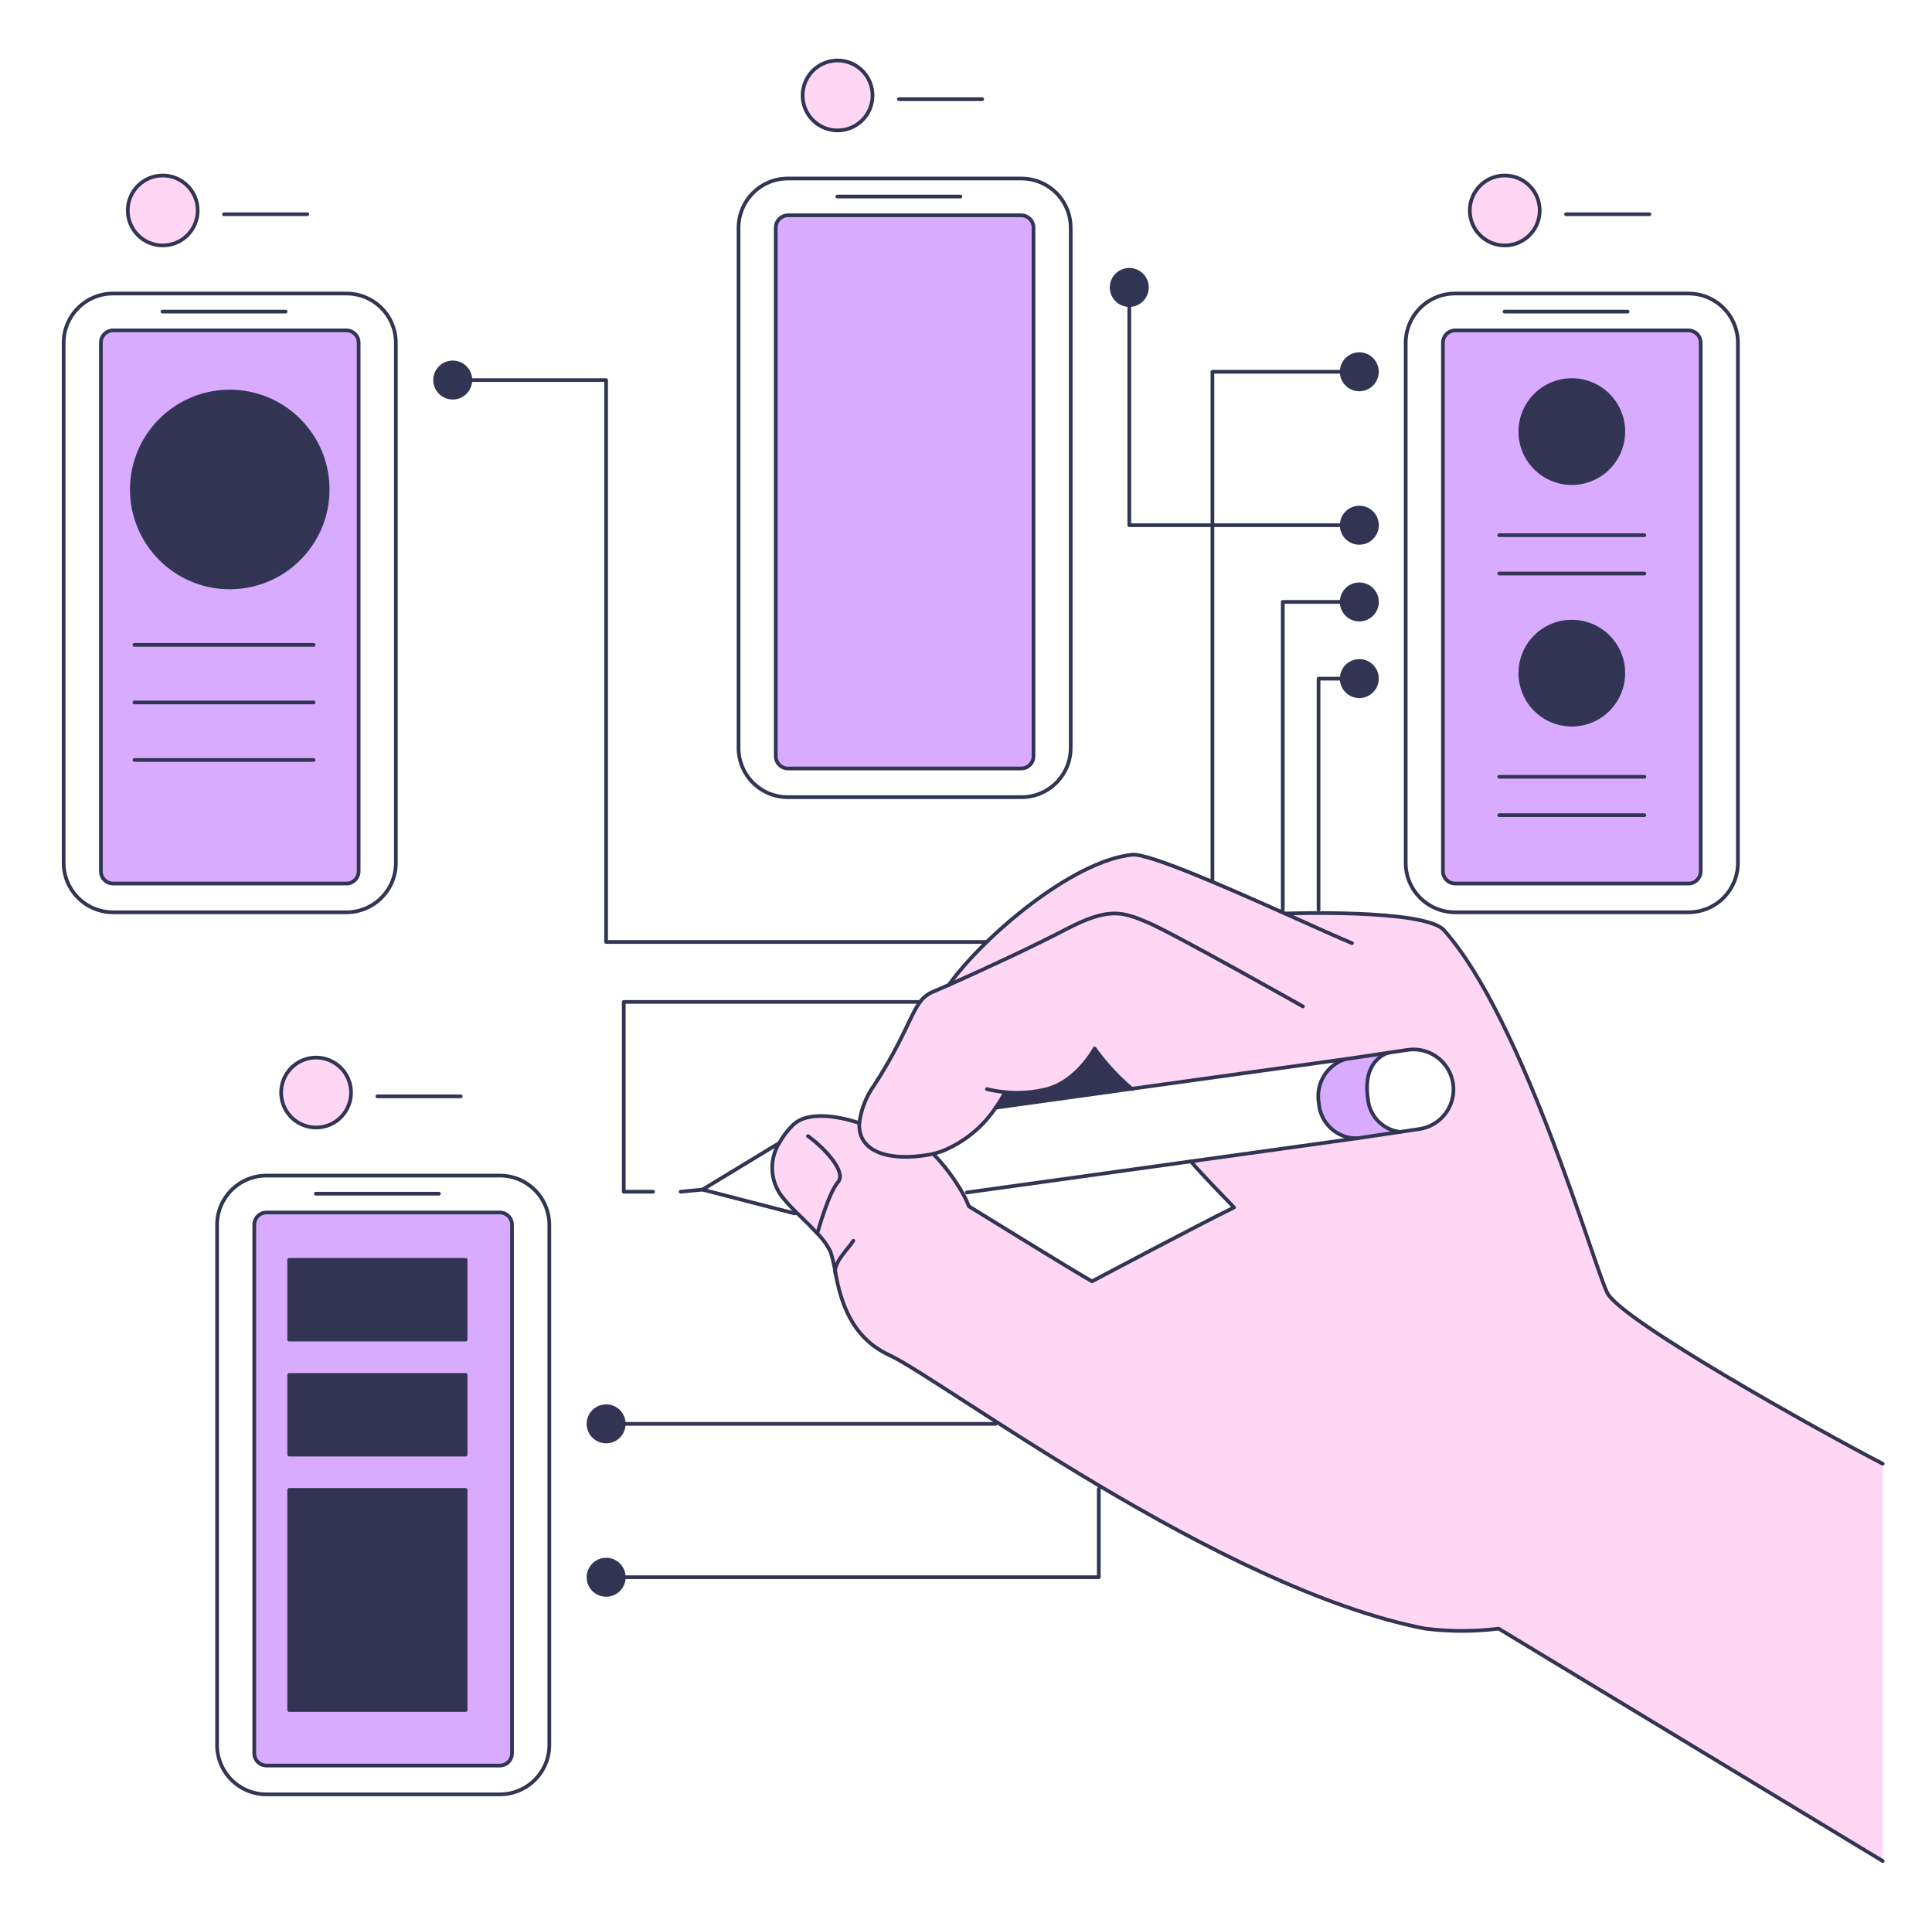 <svg width="152" height="151" viewBox="0 0 152 151" fill="none" xmlns="http://www.w3.org/2000/svg">
<path d="M36.633 99.1H22.75V105.369H36.633V99.1Z" fill="#313553"/>
<path d="M36.633 108.15H22.75V114.42H36.633V108.15Z" fill="#313553"/>
<path d="M36.633 117.199H22.75V134.516H36.633V117.199Z" fill="#313553"/>
<path d="M123.662 29.895C124.464 29.895 125.246 30.132 125.913 30.577C126.579 31.022 127.098 31.655 127.405 32.395C127.712 33.135 127.792 33.95 127.636 34.736C127.479 35.522 127.093 36.243 126.527 36.81C125.96 37.376 125.238 37.762 124.452 37.919C123.667 38.075 122.853 37.995 122.112 37.688C121.372 37.381 120.739 36.862 120.294 36.196C119.849 35.53 119.611 34.747 119.611 33.946C119.611 32.871 120.038 31.841 120.798 31.081C121.558 30.322 122.588 29.895 123.662 29.895Z" fill="#313553"/>
<path d="M123.662 48.897C124.464 48.896 125.247 49.134 125.914 49.579C126.58 50.024 127.1 50.656 127.407 51.397C127.714 52.137 127.795 52.952 127.639 53.738C127.483 54.524 127.097 55.246 126.531 55.813C125.963 56.38 125.242 56.767 124.455 56.923C123.67 57.08 122.855 57 122.114 56.693C121.374 56.387 120.74 55.868 120.295 55.202C119.849 54.535 119.611 53.752 119.611 52.95C119.611 51.876 120.038 50.845 120.798 50.085C121.557 49.325 122.587 48.897 123.662 48.897Z" fill="#313553"/>
<path d="M18.076 46.206C22.331 46.206 25.78 42.757 25.78 38.502C25.78 34.248 22.331 30.799 18.076 30.799C13.822 30.799 10.373 34.248 10.373 38.502C10.373 42.757 13.822 46.206 18.076 46.206Z" fill="#313553"/>
<path d="M88.846 23.997C89.612 23.997 90.233 23.375 90.233 22.609C90.233 21.843 89.612 21.222 88.846 21.222C88.079 21.222 87.458 21.843 87.458 22.609C87.458 23.375 88.079 23.997 88.846 23.997Z" fill="#313553"/>
<path d="M35.62 31.281C36.386 31.281 37.007 30.66 37.007 29.893C37.007 29.127 36.386 28.506 35.62 28.506C34.854 28.506 34.232 29.127 34.232 29.893C34.232 30.66 34.854 31.281 35.62 31.281Z" fill="#313553"/>
<path d="M24.871 83.19C25.415 83.19 25.947 83.352 26.399 83.654C26.851 83.957 27.203 84.387 27.411 84.889C27.619 85.391 27.674 85.944 27.567 86.478C27.461 87.012 27.199 87.501 26.814 87.886C26.429 88.27 25.939 88.532 25.405 88.638C24.872 88.744 24.319 88.689 23.817 88.48C23.314 88.273 22.885 87.919 22.583 87.467C22.281 87.015 22.12 86.483 22.12 85.939C22.12 85.578 22.191 85.22 22.329 84.887C22.468 84.553 22.67 84.249 22.926 83.994C23.181 83.74 23.485 83.537 23.818 83.399C24.152 83.26 24.51 83.19 24.871 83.19Z" fill="#FFD6F3"/>
<path d="M118.387 19.306C119.906 19.306 121.137 18.075 121.137 16.555C121.137 15.036 119.906 13.805 118.387 13.805C116.867 13.805 115.636 15.036 115.636 16.555C115.636 18.075 116.867 19.306 118.387 19.306Z" fill="#FFD6F3"/>
<path d="M65.896 4.754C66.44 4.753 66.972 4.914 67.425 5.216C67.877 5.518 68.23 5.947 68.439 6.45C68.647 6.952 68.703 7.505 68.597 8.039C68.491 8.573 68.23 9.063 67.845 9.448C67.461 9.833 66.971 10.095 66.438 10.202C65.904 10.309 65.351 10.255 64.848 10.047C64.345 9.84 63.916 9.488 63.613 9.035C63.31 8.583 63.148 8.052 63.148 7.508C63.147 7.146 63.217 6.788 63.355 6.454C63.493 6.12 63.695 5.817 63.951 5.561C64.206 5.305 64.509 5.102 64.843 4.964C65.177 4.825 65.535 4.754 65.896 4.754Z" fill="#FFD6F3"/>
<path d="M12.802 19.306C14.321 19.306 15.553 18.075 15.553 16.555C15.553 15.036 14.321 13.805 12.802 13.805C11.282 13.805 10.051 15.036 10.051 16.555C10.051 18.075 11.282 19.306 12.802 19.306Z" fill="#FFD6F3"/>
<path d="M110.152 89.036L106.741 89.542C105.99 89.544 105.267 89.262 104.714 88.754C104.161 88.246 103.82 87.548 103.758 86.8C103.758 86.788 103.758 86.774 103.758 86.765C103.629 86.037 103.768 85.287 104.147 84.654C104.527 84.019 105.123 83.543 105.825 83.314L109.215 82.811C109.009 82.875 107.177 83.489 107.619 86.426C107.675 87.087 107.958 87.707 108.42 88.183C108.881 88.659 109.494 88.96 110.152 89.036Z" fill="#D8ABFF"/>
<path d="M133.802 26.954V68.533C133.802 68.789 133.699 69.034 133.518 69.215C133.338 69.396 133.092 69.498 132.836 69.499H114.489C114.233 69.498 113.988 69.396 113.808 69.215C113.626 69.034 113.524 68.789 113.524 68.533V26.954C113.525 26.698 113.627 26.453 113.808 26.272C113.988 26.091 114.233 25.989 114.489 25.988H132.836C133.092 25.989 133.337 26.091 133.518 26.272C133.699 26.453 133.801 26.698 133.802 26.954ZM127.715 33.947C127.715 33.145 127.477 32.362 127.032 31.695C126.588 31.029 125.955 30.509 125.215 30.202C124.474 29.895 123.659 29.814 122.873 29.971C122.086 30.127 121.365 30.512 120.798 31.079C120.231 31.646 119.845 32.368 119.688 33.154C119.532 33.94 119.611 34.755 119.918 35.495C120.224 36.236 120.744 36.869 121.41 37.315C122.077 37.76 122.86 37.998 123.662 37.998C124.736 37.998 125.767 37.572 126.527 36.812C127.287 36.052 127.715 35.022 127.715 33.947ZM127.715 52.953C127.715 52.152 127.477 51.368 127.032 50.702C126.588 50.035 125.955 49.516 125.215 49.209C124.474 48.902 123.659 48.821 122.873 48.977C122.086 49.133 121.365 49.519 120.798 50.086C120.231 50.652 119.845 51.374 119.688 52.16C119.532 52.947 119.611 53.761 119.918 54.502C120.224 55.242 120.744 55.876 121.41 56.321C122.077 56.767 122.86 57.004 123.662 57.005C124.736 57.005 125.768 56.577 126.528 55.817C127.288 55.057 127.715 54.026 127.715 52.951V52.953Z" fill="#D8ABFF"/>
<path d="M40.282 96.34V137.915C40.282 138.171 40.18 138.416 39.999 138.597C39.818 138.778 39.573 138.88 39.317 138.88H20.971C20.715 138.88 20.469 138.778 20.288 138.597C20.107 138.416 20.005 138.171 20.005 137.915V96.34C20.005 96.084 20.107 95.838 20.288 95.656C20.469 95.476 20.714 95.374 20.971 95.374H39.317C39.444 95.374 39.57 95.399 39.687 95.448C39.804 95.496 39.91 95.567 40 95.657C40.089 95.747 40.16 95.853 40.209 95.97C40.257 96.087 40.282 96.213 40.282 96.34ZM36.633 134.515V117.198H22.75V134.515H36.633ZM36.633 114.419V108.149H22.75V114.419H36.633ZM36.633 105.369V99.101H22.75V105.37L36.633 105.369Z" fill="#D8ABFF"/>
<path d="M81.31 17.902V59.481C81.31 59.737 81.209 59.984 81.028 60.165C80.847 60.347 80.602 60.449 80.345 60.45H61.998C61.742 60.449 61.496 60.346 61.315 60.165C61.135 59.983 61.033 59.737 61.033 59.481V17.902C61.033 17.646 61.135 17.401 61.316 17.22C61.497 17.039 61.742 16.937 61.998 16.936H80.345C80.601 16.937 80.846 17.039 81.027 17.22C81.209 17.401 81.31 17.646 81.31 17.902Z" fill="#D8ABFF"/>
<path d="M28.216 26.954V68.533C28.216 68.66 28.191 68.786 28.142 68.903C28.094 69.021 28.022 69.127 27.932 69.217C27.843 69.307 27.736 69.378 27.618 69.427C27.501 69.475 27.375 69.5 27.248 69.5H8.902C8.776 69.5 8.65 69.475 8.533 69.426C8.416 69.378 8.309 69.307 8.22 69.217C8.13 69.127 8.059 69.021 8.011 68.904C7.962 68.787 7.937 68.661 7.938 68.534V26.955C7.937 26.828 7.962 26.703 8.01 26.585C8.059 26.468 8.13 26.361 8.219 26.272C8.309 26.182 8.415 26.11 8.533 26.062C8.65 26.013 8.775 25.988 8.902 25.988H27.248C27.504 25.988 27.75 26.09 27.932 26.271C28.113 26.452 28.216 26.698 28.216 26.954ZM25.779 38.502C25.78 36.978 25.328 35.489 24.482 34.222C23.635 32.955 22.432 31.967 21.025 31.384C19.617 30.801 18.068 30.648 16.574 30.946C15.079 31.243 13.707 31.976 12.629 33.054C11.552 34.131 10.818 35.504 10.521 36.998C10.223 38.492 10.376 40.041 10.959 41.449C11.542 42.856 12.529 44.06 13.796 44.906C15.063 45.753 16.552 46.205 18.076 46.205C20.119 46.205 22.078 45.393 23.523 43.949C24.968 42.504 25.779 40.545 25.779 38.502Z" fill="#D8ABFF"/>
<path d="M106.944 27.857C107.219 27.857 107.488 27.938 107.717 28.091C107.945 28.243 108.124 28.46 108.229 28.714C108.335 28.968 108.363 29.247 108.309 29.517C108.256 29.787 108.123 30.034 107.929 30.229C107.734 30.423 107.487 30.555 107.217 30.609C106.947 30.662 106.668 30.635 106.414 30.529C106.16 30.424 105.943 30.245 105.79 30.017C105.638 29.788 105.557 29.519 105.558 29.244C105.558 28.876 105.704 28.524 105.964 28.264C106.224 28.004 106.577 27.858 106.944 27.857Z" fill="#313553"/>
<path d="M106.944 42.701C107.71 42.701 108.332 42.08 108.332 41.313C108.332 40.547 107.71 39.926 106.944 39.926C106.178 39.926 105.557 40.547 105.557 41.313C105.557 42.08 106.178 42.701 106.944 42.701Z" fill="#313553"/>
<path d="M106.944 48.736C107.71 48.736 108.332 48.115 108.332 47.348C108.332 46.582 107.71 45.961 106.944 45.961C106.178 45.961 105.557 46.582 105.557 47.348C105.557 48.115 106.178 48.736 106.944 48.736Z" fill="#313553"/>
<path d="M106.944 51.992C107.219 51.992 107.488 52.073 107.716 52.225C107.945 52.377 108.124 52.594 108.229 52.848C108.335 53.102 108.363 53.381 108.309 53.651C108.256 53.92 108.124 54.168 107.93 54.362C107.736 54.557 107.488 54.689 107.219 54.743C106.95 54.797 106.67 54.77 106.416 54.665C106.162 54.56 105.945 54.382 105.792 54.154C105.64 53.925 105.558 53.657 105.558 53.382C105.558 53.2 105.593 53.019 105.662 52.85C105.732 52.682 105.834 52.529 105.963 52.4C106.092 52.271 106.245 52.168 106.413 52.098C106.581 52.028 106.762 51.992 106.944 51.992Z" fill="#313553"/>
<path d="M47.686 110.61C47.961 110.61 48.23 110.691 48.458 110.844C48.687 110.996 48.865 111.213 48.971 111.466C49.076 111.72 49.104 111.999 49.05 112.269C48.997 112.539 48.865 112.786 48.671 112.98C48.477 113.175 48.23 113.308 47.96 113.361C47.691 113.415 47.412 113.388 47.158 113.283C46.904 113.178 46.687 113 46.534 112.772C46.381 112.544 46.299 112.276 46.299 112.001C46.299 111.632 46.445 111.279 46.705 111.019C46.965 110.758 47.318 110.611 47.686 110.61Z" fill="#313553"/>
<path d="M47.686 122.679C47.961 122.679 48.229 122.76 48.457 122.913C48.685 123.065 48.863 123.282 48.968 123.535C49.073 123.789 49.101 124.068 49.047 124.337C48.993 124.606 48.861 124.853 48.667 125.048C48.473 125.241 48.226 125.374 47.956 125.427C47.687 125.481 47.408 125.453 47.155 125.348C46.901 125.243 46.685 125.065 46.532 124.837C46.38 124.609 46.299 124.34 46.299 124.065C46.299 123.698 46.446 123.345 46.706 123.085C46.966 122.826 47.319 122.679 47.686 122.679Z" fill="#313553"/>
<path d="M79.057 85.904C80.163 86.019 81.281 85.94 82.359 85.669C84.759 85.031 86.117 82.473 86.117 82.473C86.957 83.646 87.94 84.71 89.042 85.642L78.335 87.125C78.602 86.751 78.843 86.359 79.054 85.95L79.057 85.904Z" fill="#313553"/>
<path d="M74.645 77.473C77.384 73.644 84.39 67.706 89.075 67.229C90.339 67.099 96.381 69.745 101.099 71.856C101.099 71.856 112.096 71.463 113.609 73.171C119.885 80.234 125.383 99.555 126.457 101.7C127.53 103.846 142.997 112.483 148.124 115.135V146.384L117.91 128.105C115.993 128.34 114.054 128.34 112.137 128.105C95.908 124.953 74.16 108.529 69.948 106.577C66.855 105.146 66.119 102.152 65.73 100.142C65.647 99.574 65.519 99.014 65.346 98.467C65.081 97.929 64.728 97.439 64.302 97.016C63.793 96.457 63.183 95.879 62.639 95.341C62.209 94.932 61.812 94.49 61.45 94.02C61.024 93.427 60.782 92.722 60.755 91.992C60.729 91.262 60.918 90.54 61.299 89.918C61.586 89.398 61.946 88.922 62.369 88.504C63.867 87.004 67.461 88.286 67.607 88.336C67.747 87.241 68.162 86.2 68.812 85.308C71.089 81.775 71.603 79.85 72.389 78.809C72.643 78.458 72.989 78.184 73.389 78.018C73.681 77.892 74.118 77.703 74.645 77.473ZM79.057 85.903V85.953C78.846 86.362 78.605 86.754 78.338 87.128C77.305 88.674 75.827 89.87 74.101 90.559C73.883 90.635 73.654 90.702 73.423 90.76C74.348 91.717 75.144 92.789 75.793 93.95C75.962 94.254 76.109 94.569 76.235 94.893C76.235 94.893 84.576 100.048 85.919 100.793C85.919 100.793 94.485 96.248 97.097 94.979C97.097 94.979 94.299 92.112 93.694 91.353L106.746 89.542L110.156 89.035L111.68 88.809C112.504 88.685 113.244 88.239 113.74 87.57C114.235 86.901 114.445 86.063 114.324 85.239C114.203 84.415 113.76 83.673 113.093 83.175C112.426 82.677 111.588 82.463 110.764 82.581L109.237 82.807C109.231 82.806 109.226 82.806 109.22 82.807L105.831 83.31L89.051 85.639C87.949 84.707 86.966 83.643 86.126 82.469C86.126 82.469 84.77 85.031 82.369 85.665C81.287 85.939 80.166 86.019 79.057 85.903Z" fill="#FFD6F3"/>
<path d="M148.124 115.138C142.997 112.486 127.529 103.847 126.457 101.704C125.384 99.561 119.885 80.236 113.609 73.174C112.097 71.466 101.1 71.859 101.1 71.859" stroke="#313553" stroke-width="0.291" stroke-linecap="round" stroke-linejoin="round"/>
<path d="M67.606 88.342C67.46 88.292 63.866 87.01 62.368 88.51C61.945 88.928 61.585 89.403 61.298 89.923C60.917 90.546 60.728 91.268 60.755 91.998C60.781 92.728 61.023 93.433 61.449 94.026C61.811 94.496 62.209 94.938 62.638 95.347C63.182 95.885 63.792 96.463 64.301 97.022C64.727 97.445 65.08 97.935 65.345 98.473C65.517 99.02 65.646 99.58 65.729 100.148C66.119 102.157 66.855 105.149 69.948 106.583C74.159 108.534 95.907 124.962 112.136 128.11C114.053 128.345 115.992 128.345 117.909 128.11L148.123 146.39" stroke="#313553" stroke-width="0.291" stroke-linecap="round" stroke-linejoin="round"/>
<path d="M73.411 90.758H73.417C74.342 91.714 75.138 92.786 75.787 93.948C75.956 94.251 76.103 94.566 76.229 94.89C76.229 94.89 84.57 100.045 85.913 100.79C85.913 100.79 94.479 96.245 97.091 94.977C97.091 94.977 94.293 92.11 93.689 91.351L93.68 91.345" stroke="#313553" stroke-width="0.291" stroke-linecap="round" stroke-linejoin="round"/>
<path d="M64.301 97.019C64.301 97.019 65.186 93.831 65.921 92.997C66.656 92.162 64.772 90.228 63.568 89.365" stroke="#313553" stroke-width="0.291" stroke-linecap="round" stroke-linejoin="round"/>
<path d="M67.139 97.596C66.687 98.291 65.557 99.335 65.728 100.143" stroke="#313553" stroke-width="0.291" stroke-linecap="round" stroke-linejoin="round"/>
<path d="M89.075 85.669C89.075 85.669 89.063 85.66 89.043 85.642C87.941 84.71 86.958 83.646 86.117 82.473C86.117 82.473 84.762 85.034 82.36 85.669C81.282 85.94 80.164 86.019 79.057 85.904C78.582 85.862 78.11 85.784 77.647 85.669" stroke="#313553" stroke-width="0.291" stroke-linecap="round" stroke-linejoin="round"/>
<path d="M79.054 85.954C78.842 86.363 78.603 86.755 78.335 87.13C77.302 88.674 75.825 89.871 74.098 90.561C73.881 90.636 73.651 90.703 73.421 90.762C73.293 90.79 73.164 90.817 73.031 90.837C70.059 91.352 67.471 90.677 67.608 88.336C67.748 87.242 68.163 86.201 68.813 85.309C71.09 81.775 71.604 79.85 72.39 78.809C72.644 78.458 72.99 78.185 73.39 78.018C73.692 77.89 74.126 77.701 74.652 77.472C76.97 76.443 81.105 74.544 83.859 73.103C87.235 71.337 88.308 71.721 90.306 72.565C92.303 73.409 102.508 79.165 102.508 79.165" stroke="#313553" stroke-width="0.291" stroke-linecap="round" stroke-linejoin="round"/>
<path d="M106.366 74.188C105.403 73.799 103.411 72.891 101.099 71.859C96.383 69.75 90.34 67.102 89.075 67.232C84.39 67.707 77.385 73.644 74.645 77.476" stroke="#313553" stroke-width="0.291" stroke-linecap="round" stroke-linejoin="round"/>
<path d="M78.335 87.128L89.042 85.641L105.821 83.312" stroke="#313553" stroke-width="0.291" stroke-linecap="round" stroke-linejoin="round"/>
<path d="M106.741 89.541L93.69 91.353L76.061 93.801" stroke="#313553" stroke-width="0.291" stroke-linecap="round" stroke-linejoin="round"/>
<path d="M58.657 91.519L55.266 93.576L57.971 94.273L58.578 94.431L62.53 95.451" stroke="#313553" stroke-width="0.291" stroke-linecap="round" stroke-linejoin="round"/>
<path d="M61.291 89.92L58.657 91.519" stroke="#313553" stroke-width="0.291" stroke-linecap="round" stroke-linejoin="round"/>
<path d="M110.152 89.036L106.741 89.542C105.99 89.544 105.267 89.262 104.714 88.754C104.161 88.246 103.82 87.548 103.758 86.8C103.758 86.788 103.758 86.774 103.758 86.765C103.629 86.037 103.768 85.287 104.147 84.654C104.527 84.019 105.123 83.543 105.825 83.314L109.215 82.811" stroke="#313553" stroke-width="0.291" stroke-linecap="round" stroke-linejoin="round"/>
<path d="M110.152 89.035L111.676 88.809C112.499 88.685 113.239 88.239 113.735 87.57C114.231 86.9 114.441 86.063 114.319 85.239C114.198 84.415 113.755 83.673 113.089 83.175C112.421 82.676 111.584 82.463 110.76 82.58L109.233 82.806C109.227 82.806 109.222 82.806 109.216 82.806C109.009 82.87 107.177 83.484 107.619 86.422C107.675 87.083 107.958 87.704 108.419 88.181C108.88 88.657 109.493 88.959 110.152 89.035Z" stroke="#313553" stroke-width="0.291" stroke-linecap="round" stroke-linejoin="round"/>
<path d="M55.266 93.575L53.548 93.741" stroke="#313553" stroke-width="0.291" stroke-linecap="round" stroke-linejoin="round"/>
<path d="M27.262 71.76H8.89C7.86 71.759 6.873 71.35 6.145 70.622C5.417 69.894 5.008 68.907 5.008 67.877V26.971C5.008 25.942 5.417 24.954 6.145 24.226C6.873 23.498 7.861 23.089 8.89 23.089H27.262C28.292 23.089 29.279 23.498 30.007 24.226C30.735 24.954 31.144 25.942 31.145 26.971V67.877C31.144 68.907 30.735 69.894 30.007 70.622C29.279 71.35 28.292 71.759 27.262 71.76Z" stroke="#313553" stroke-width="0.291" stroke-linecap="round" stroke-linejoin="round"/>
<path d="M27.248 69.5H8.902C8.776 69.5 8.65 69.475 8.533 69.426C8.416 69.378 8.309 69.307 8.22 69.217C8.13 69.127 8.059 69.021 8.011 68.904C7.962 68.787 7.937 68.661 7.938 68.534V26.955C7.937 26.828 7.962 26.703 8.01 26.585C8.059 26.468 8.13 26.361 8.219 26.272C8.309 26.182 8.415 26.11 8.533 26.062C8.65 26.013 8.775 25.988 8.902 25.988H27.248C27.504 25.988 27.75 26.09 27.932 26.271C28.113 26.452 28.216 26.698 28.216 26.954V68.533C28.216 68.66 28.191 68.786 28.142 68.903C28.094 69.021 28.022 69.127 27.932 69.217C27.843 69.307 27.736 69.378 27.618 69.427C27.501 69.475 27.375 69.5 27.248 69.5Z" stroke="#313553" stroke-width="0.291" stroke-linecap="round" stroke-linejoin="round"/>
<path d="M12.781 24.511H22.467" stroke="#313553" stroke-width="0.291" stroke-linecap="round" stroke-linejoin="round"/>
<path d="M24.18 16.852H17.623" stroke="#313553" stroke-width="0.291" stroke-linecap="round" stroke-linejoin="round"/>
<path d="M12.802 19.306C14.321 19.306 15.553 18.075 15.553 16.555C15.553 15.036 14.321 13.805 12.802 13.805C11.282 13.805 10.051 15.036 10.051 16.555C10.051 18.075 11.282 19.306 12.802 19.306Z" stroke="#313553" stroke-width="0.291" stroke-linecap="round" stroke-linejoin="round"/>
<path d="M39.335 141.143H20.959C20.45 141.143 19.945 141.043 19.474 140.848C19.003 140.653 18.575 140.367 18.214 140.007C17.854 139.646 17.568 139.218 17.372 138.746C17.177 138.276 17.077 137.771 17.077 137.261V96.354C17.077 95.844 17.177 95.34 17.372 94.869C17.568 94.397 17.854 93.969 18.214 93.609C18.575 93.249 19.003 92.963 19.474 92.768C19.945 92.573 20.45 92.473 20.959 92.473H39.335C40.364 92.473 41.351 92.882 42.079 93.609C42.807 94.338 43.217 95.324 43.217 96.354V137.261C43.217 138.291 42.807 139.278 42.079 140.006C41.351 140.734 40.364 141.143 39.335 141.143Z" stroke="#313553" stroke-width="0.291" stroke-linecap="round" stroke-linejoin="round"/>
<path d="M39.317 138.88H20.971C20.715 138.88 20.469 138.778 20.288 138.597C20.107 138.416 20.005 138.171 20.005 137.915V96.34C20.005 96.084 20.107 95.838 20.288 95.656C20.469 95.476 20.714 95.374 20.971 95.374H39.317C39.444 95.374 39.57 95.399 39.687 95.448C39.804 95.496 39.91 95.567 40 95.657C40.089 95.747 40.16 95.853 40.209 95.97C40.257 96.087 40.282 96.213 40.282 96.34V137.915C40.282 138.171 40.18 138.416 39.999 138.597C39.818 138.778 39.573 138.88 39.317 138.88Z" stroke="#313553" stroke-width="0.291" stroke-linecap="round" stroke-linejoin="round"/>
<path d="M24.846 93.894H34.532" stroke="#313553" stroke-width="0.291" stroke-linecap="round" stroke-linejoin="round"/>
<path d="M36.249 86.238H29.691" stroke="#313553" stroke-width="0.291" stroke-linecap="round" stroke-linejoin="round"/>
<path d="M27.618 85.939C27.618 86.483 27.457 87.015 27.155 87.467C26.853 87.919 26.423 88.272 25.921 88.48C25.418 88.688 24.865 88.743 24.332 88.636C23.799 88.53 23.309 88.268 22.924 87.884C22.54 87.499 22.278 87.009 22.172 86.475C22.066 85.942 22.12 85.389 22.329 84.887C22.537 84.384 22.89 83.955 23.342 83.653C23.794 83.351 24.326 83.19 24.87 83.19C25.599 83.19 26.298 83.48 26.813 83.996C27.328 84.511 27.618 85.21 27.618 85.939Z" stroke="#313553" stroke-width="0.291" stroke-linecap="round" stroke-linejoin="round"/>
<path d="M80.356 62.706H61.984C61.474 62.706 60.969 62.606 60.498 62.411C60.028 62.216 59.6 61.93 59.239 61.569C58.879 61.209 58.593 60.781 58.399 60.31C58.204 59.839 58.104 59.334 58.105 58.824V17.923C58.104 17.413 58.204 16.909 58.399 16.438C58.594 15.967 58.879 15.539 59.24 15.178C59.6 14.818 60.028 14.532 60.498 14.337C60.969 14.141 61.474 14.041 61.984 14.041H80.356C80.866 14.041 81.371 14.141 81.842 14.336C82.313 14.531 82.742 14.817 83.102 15.177C83.462 15.538 83.749 15.966 83.944 16.437C84.139 16.908 84.238 17.413 84.238 17.923V58.824C84.239 59.334 84.139 59.839 83.944 60.31C83.749 60.782 83.463 61.21 83.102 61.57C82.742 61.931 82.314 62.217 81.842 62.412C81.371 62.607 80.866 62.707 80.356 62.706Z" stroke="#313553" stroke-width="0.291" stroke-linecap="round" stroke-linejoin="round"/>
<path d="M80.345 60.447H61.998C61.742 60.447 61.497 60.345 61.316 60.163C61.135 59.982 61.034 59.737 61.033 59.481V17.902C61.033 17.646 61.135 17.401 61.316 17.22C61.497 17.039 61.742 16.937 61.998 16.936H80.345C80.601 16.937 80.846 17.039 81.027 17.22C81.209 17.401 81.31 17.646 81.31 17.902V59.481C81.31 59.737 81.208 59.983 81.027 60.164C80.846 60.345 80.601 60.447 80.345 60.447Z" stroke="#313553" stroke-width="0.291" stroke-linecap="round" stroke-linejoin="round"/>
<path d="M65.875 15.461H75.561" stroke="#313553" stroke-width="0.291" stroke-linecap="round" stroke-linejoin="round"/>
<path d="M77.276 7.802H70.719" stroke="#313553" stroke-width="0.291" stroke-linecap="round" stroke-linejoin="round"/>
<path d="M68.647 7.509C68.647 8.052 68.485 8.584 68.183 9.036C67.881 9.488 67.451 9.841 66.949 10.049C66.446 10.257 65.893 10.311 65.36 10.205C64.826 10.099 64.337 9.837 63.952 9.453C63.567 9.068 63.306 8.578 63.199 8.045C63.093 7.511 63.148 6.958 63.356 6.456C63.564 5.953 63.916 5.524 64.368 5.222C64.82 4.919 65.352 4.758 65.896 4.758C66.257 4.758 66.615 4.829 66.949 4.967C67.282 5.105 67.586 5.308 67.841 5.563C68.097 5.819 68.299 6.122 68.438 6.456C68.576 6.79 68.647 7.147 68.647 7.509Z" stroke="#313553" stroke-width="0.291" stroke-linecap="round" stroke-linejoin="round"/>
<path d="M132.847 71.76H114.475C113.445 71.759 112.458 71.35 111.73 70.622C111.002 69.894 110.593 68.907 110.593 67.877V26.971C110.594 25.942 111.003 24.954 111.73 24.226C112.459 23.498 113.445 23.089 114.475 23.089H132.847C133.357 23.089 133.862 23.189 134.333 23.384C134.804 23.579 135.232 23.865 135.593 24.226C135.953 24.586 136.239 25.014 136.434 25.485C136.629 25.956 136.729 26.461 136.729 26.971V67.877C136.729 68.387 136.629 68.892 136.434 69.363C136.239 69.834 135.954 70.262 135.593 70.623C135.232 70.983 134.804 71.269 134.333 71.464C133.862 71.659 133.357 71.76 132.847 71.76Z" stroke="#313553" stroke-width="0.291" stroke-linecap="round" stroke-linejoin="round"/>
<path d="M132.836 69.5H114.489C114.233 69.5 113.988 69.398 113.808 69.217C113.626 69.036 113.524 68.791 113.524 68.535V26.956C113.525 26.7 113.627 26.455 113.808 26.274C113.988 26.093 114.233 25.991 114.489 25.99H132.836C133.092 25.991 133.337 26.093 133.518 26.274C133.699 26.455 133.801 26.7 133.802 26.956V68.535C133.802 68.791 133.699 69.036 133.518 69.217C133.338 69.398 133.092 69.5 132.836 69.5Z" stroke="#313553" stroke-width="0.291" stroke-linecap="round" stroke-linejoin="round"/>
<path d="M118.367 24.511H128.053" stroke="#313553" stroke-width="0.291" stroke-linecap="round" stroke-linejoin="round"/>
<path d="M129.766 16.852H123.208" stroke="#313553" stroke-width="0.291" stroke-linecap="round" stroke-linejoin="round"/>
<path d="M118.387 19.306C119.906 19.306 121.137 18.075 121.137 16.555C121.137 15.036 119.906 13.805 118.387 13.805C116.867 13.805 115.636 15.036 115.636 16.555C115.636 18.075 116.867 19.306 118.387 19.306Z" stroke="#313553" stroke-width="0.291" stroke-linecap="round" stroke-linejoin="round"/>
<path d="M49.076 112.001C49.075 112.276 48.994 112.544 48.841 112.772C48.688 113 48.471 113.178 48.218 113.283C47.964 113.388 47.685 113.415 47.415 113.361C47.146 113.308 46.899 113.175 46.705 112.982C46.51 112.787 46.378 112.539 46.325 112.27C46.271 112.001 46.298 111.721 46.404 111.468C46.509 111.214 46.687 110.998 46.915 110.845C47.143 110.692 47.411 110.61 47.686 110.61C47.869 110.61 48.05 110.647 48.218 110.716C48.387 110.786 48.54 110.888 48.669 111.017C48.798 111.147 48.901 111.3 48.97 111.468C49.04 111.637 49.076 111.819 49.076 112.001Z" stroke="#313553" stroke-width="0.291" stroke-linecap="round" stroke-linejoin="round"/>
<path d="M49.077 124.065C49.077 124.34 48.996 124.609 48.844 124.838C48.692 125.066 48.475 125.245 48.221 125.35C47.967 125.456 47.688 125.484 47.419 125.43C47.149 125.377 46.901 125.245 46.707 125.051C46.512 124.857 46.38 124.609 46.326 124.34C46.272 124.071 46.299 123.791 46.404 123.537C46.509 123.284 46.687 123.066 46.915 122.914C47.144 122.761 47.412 122.679 47.687 122.679C47.869 122.679 48.05 122.714 48.218 122.783C48.387 122.853 48.54 122.955 48.669 123.084C48.798 123.213 48.901 123.366 48.971 123.534C49.041 123.702 49.077 123.883 49.077 124.065Z" stroke="#313553" stroke-width="0.291" stroke-linecap="round" stroke-linejoin="round"/>
<path d="M49.222 124.065H86.447V117.127" stroke="#313553" stroke-width="0.291" stroke-linecap="round" stroke-linejoin="round"/>
<path d="M35.62 31.281C36.386 31.281 37.007 30.66 37.007 29.893C37.007 29.127 36.386 28.506 35.62 28.506C34.854 28.506 34.232 29.127 34.232 29.893C34.232 30.66 34.854 31.281 35.62 31.281Z" stroke="#313553" stroke-width="0.291" stroke-linecap="round" stroke-linejoin="round"/>
<path d="M37.007 29.895H47.685V74.095H77.527" stroke="#313553" stroke-width="0.291" stroke-linecap="round" stroke-linejoin="round"/>
<path d="M51.381 93.742H49.075V78.811H72.383H72.386" stroke="#313553" stroke-width="0.291" stroke-linecap="round" stroke-linejoin="round"/>
<path d="M108.331 29.244C108.331 29.518 108.249 29.787 108.097 30.015C107.945 30.244 107.728 30.421 107.475 30.526C107.221 30.632 106.943 30.659 106.673 30.606C106.404 30.552 106.157 30.42 105.963 30.226C105.768 30.032 105.636 29.785 105.582 29.516C105.529 29.247 105.557 28.968 105.661 28.714C105.767 28.46 105.945 28.244 106.173 28.091C106.4 27.939 106.669 27.857 106.943 27.857C107.311 27.858 107.664 28.004 107.924 28.264C108.184 28.524 108.33 28.876 108.331 29.244Z" stroke="#313553" stroke-width="0.291" stroke-linecap="round" stroke-linejoin="round"/>
<path d="M88.846 23.997C89.612 23.997 90.233 23.375 90.233 22.609C90.233 21.843 89.612 21.222 88.846 21.222C88.079 21.222 87.458 21.843 87.458 22.609C87.458 23.375 88.079 23.997 88.846 23.997Z" stroke="#313553" stroke-width="0.291" stroke-linecap="round" stroke-linejoin="round"/>
<path d="M106.944 42.701C107.71 42.701 108.332 42.08 108.332 41.313C108.332 40.547 107.71 39.926 106.944 39.926C106.178 39.926 105.557 40.547 105.557 41.313C105.557 42.08 106.178 42.701 106.944 42.701Z" stroke="#313553" stroke-width="0.291" stroke-linecap="round" stroke-linejoin="round"/>
<path d="M106.944 48.736C107.71 48.736 108.332 48.115 108.332 47.348C108.332 46.582 107.71 45.961 106.944 45.961C106.178 45.961 105.557 46.582 105.557 47.348C105.557 48.115 106.178 48.736 106.944 48.736Z" stroke="#313553" stroke-width="0.291" stroke-linecap="round" stroke-linejoin="round"/>
<path d="M108.331 53.381C108.33 53.655 108.249 53.923 108.096 54.151C107.943 54.379 107.726 54.556 107.473 54.661C107.219 54.766 106.94 54.793 106.671 54.739C106.402 54.685 106.155 54.553 105.961 54.359C105.767 54.165 105.636 53.918 105.582 53.648C105.529 53.379 105.557 53.101 105.662 52.847C105.767 52.594 105.944 52.377 106.173 52.225C106.401 52.072 106.669 51.991 106.943 51.991C107.126 51.991 107.306 52.027 107.475 52.097C107.643 52.167 107.796 52.269 107.925 52.398C108.054 52.527 108.156 52.681 108.226 52.849C108.295 53.018 108.331 53.199 108.331 53.381Z" stroke="#313553" stroke-width="0.291" stroke-linecap="round" stroke-linejoin="round"/>
<path d="M88.847 23.996V41.313H95.389H105.559" stroke="#313553" stroke-width="0.291" stroke-linecap="round" stroke-linejoin="round"/>
<path d="M105.556 47.348H100.921V71.556" stroke="#313553" stroke-width="0.291" stroke-linecap="round" stroke-linejoin="round"/>
<path d="M105.558 53.382H103.737V71.557" stroke="#313553" stroke-width="0.291" stroke-linecap="round" stroke-linejoin="round"/>
<path d="M105.556 29.245H95.387V41.313V69.195" stroke="#313553" stroke-width="0.291" stroke-linecap="round" stroke-linejoin="round"/>
<path d="M18.076 46.206C22.331 46.206 25.78 42.757 25.78 38.502C25.78 34.248 22.331 30.799 18.076 30.799C13.822 30.799 10.373 34.248 10.373 38.502C10.373 42.757 13.822 46.206 18.076 46.206Z" stroke="#313553" stroke-width="0.291" stroke-linecap="round" stroke-linejoin="round"/>
<path d="M10.577 50.728H24.672" stroke="#313553" stroke-width="0.291" stroke-linecap="round" stroke-linejoin="round"/>
<path d="M10.577 55.254H24.672" stroke="#313553" stroke-width="0.291" stroke-linecap="round" stroke-linejoin="round"/>
<path d="M10.577 59.778H24.672" stroke="#313553" stroke-width="0.291" stroke-linecap="round" stroke-linejoin="round"/>
<path d="M36.633 99.1H22.75V105.369H36.633V99.1Z" stroke="#313553" stroke-width="0.291" stroke-linecap="round" stroke-linejoin="round"/>
<path d="M36.633 108.15H22.75V114.42H36.633V108.15Z" stroke="#313553" stroke-width="0.291" stroke-linecap="round" stroke-linejoin="round"/>
<path d="M36.633 117.199H22.75V134.516H36.633V117.199Z" stroke="#313553" stroke-width="0.291" stroke-linecap="round" stroke-linejoin="round"/>
<path d="M127.715 33.947C127.715 34.749 127.478 35.533 127.033 36.199C126.587 36.866 125.955 37.385 125.214 37.692C124.474 37.999 123.66 38.08 122.873 37.924C122.087 37.768 121.365 37.382 120.798 36.815C120.231 36.249 119.844 35.527 119.689 34.741C119.532 33.955 119.612 33.14 119.918 32.399C120.225 31.659 120.744 31.025 121.41 30.58C122.077 30.134 122.86 29.897 123.662 29.896C124.737 29.896 125.767 30.323 126.527 31.083C127.287 31.842 127.714 32.873 127.715 33.947Z" stroke="#313553" stroke-width="0.291" stroke-linecap="round" stroke-linejoin="round"/>
<path d="M117.952 42.099H129.372" stroke="#313553" stroke-width="0.291" stroke-linecap="round" stroke-linejoin="round"/>
<path d="M117.952 45.114H129.372" stroke="#313553" stroke-width="0.291" stroke-linecap="round" stroke-linejoin="round"/>
<path d="M127.715 52.95C127.715 53.752 127.477 54.535 127.031 55.201C126.586 55.868 125.953 56.387 125.213 56.693C124.473 57 123.658 57.08 122.872 56.923C122.086 56.767 121.364 56.381 120.797 55.814C120.23 55.247 119.845 54.526 119.688 53.739C119.532 52.953 119.612 52.139 119.919 51.398C120.225 50.658 120.745 50.025 121.411 49.58C122.077 49.134 122.861 48.897 123.662 48.897C124.195 48.896 124.722 49.001 125.214 49.205C125.706 49.409 126.152 49.707 126.529 50.084C126.905 50.46 127.204 50.907 127.407 51.399C127.611 51.891 127.715 52.418 127.715 52.95Z" stroke="#313553" stroke-width="0.291" stroke-linecap="round" stroke-linejoin="round"/>
<path d="M117.952 61.102H129.372" stroke="#313553" stroke-width="0.291" stroke-linecap="round" stroke-linejoin="round"/>
<path d="M117.952 64.12H129.372" stroke="#313553" stroke-width="0.291" stroke-linecap="round" stroke-linejoin="round"/>
<path d="M49.075 112.001H78.335" stroke="#313553" stroke-width="0.291" stroke-linecap="round" stroke-linejoin="round"/>
</svg>
